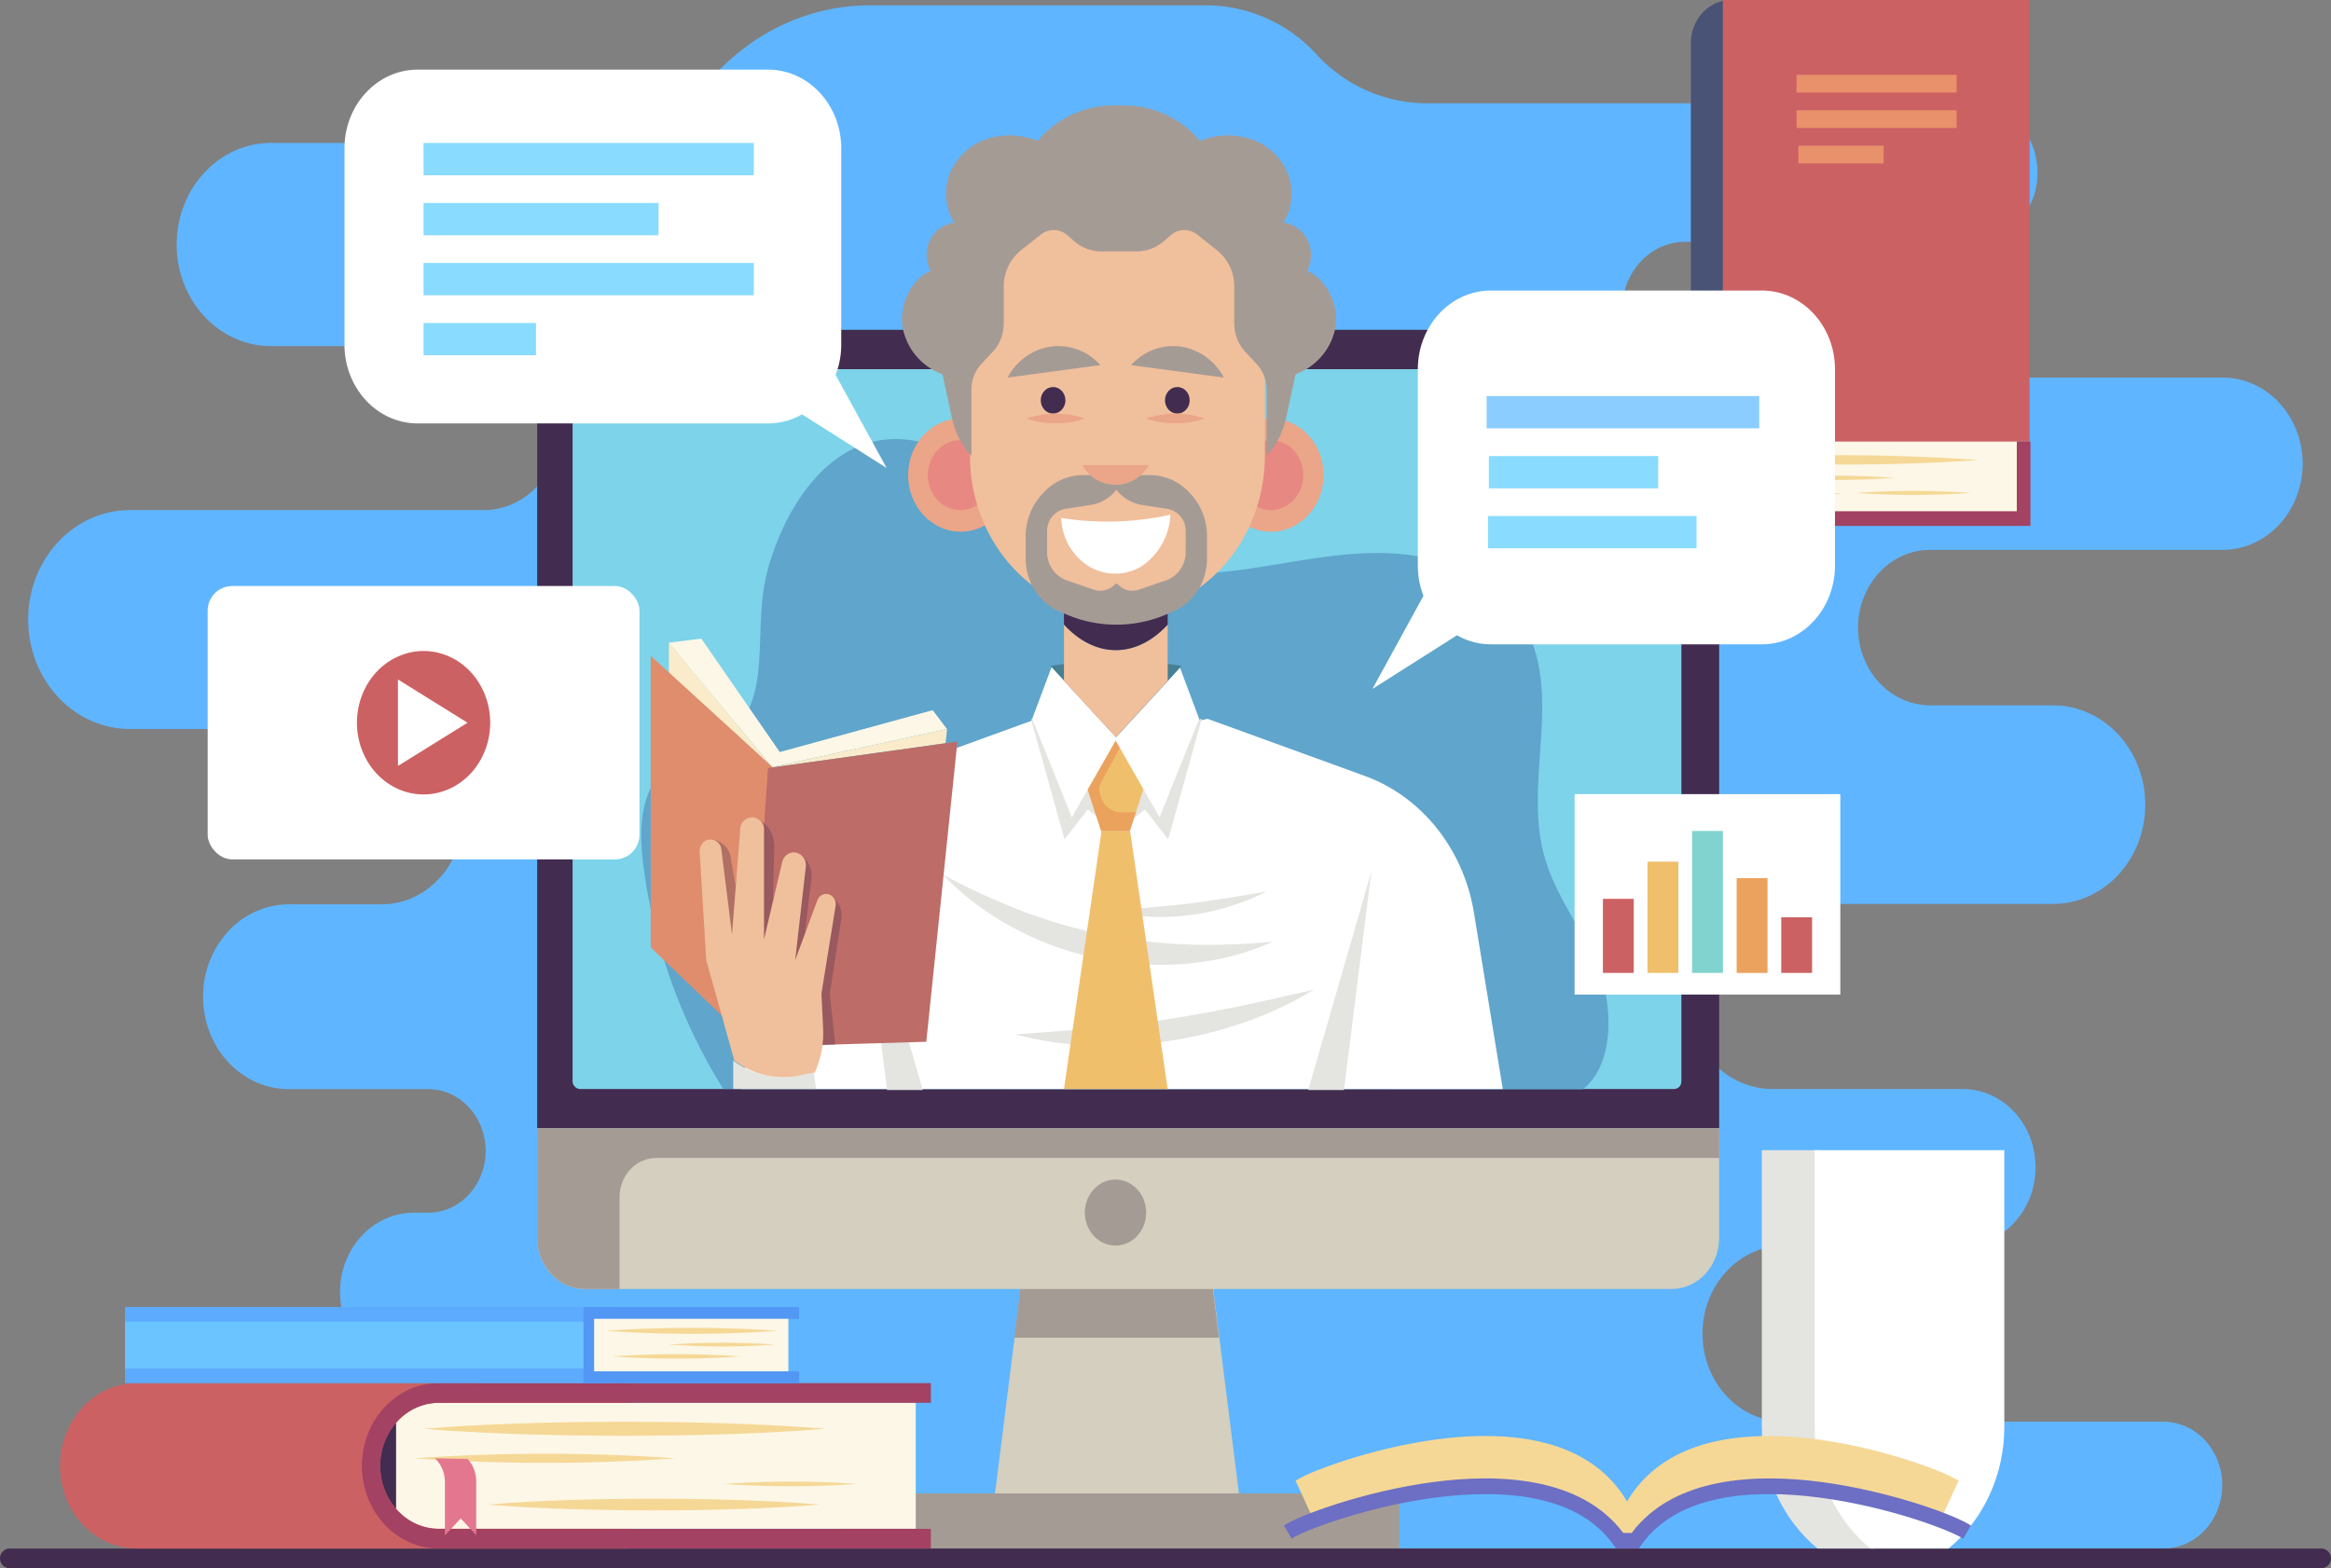 <svg xmlns="http://www.w3.org/2000/svg" width="948.493" height="638.245" viewBox="0 0 948.493 638.245">
  <rect x="0" y="0" width="948.493" height="638.245" fill="#808080" stroke="none"/>
  <g id="OBJECT" transform="translate(-56.5 -50.9)">
    <path id="Path_548" data-name="Path 548" d="M151.753,680.317H933c13.24,0,23.973-11.554,23.973-25.806h0c0-14.252-10.733-25.806-23.973-25.806H778.8c-18.4,0-33.309-16.053-33.309-35.855h0c.008-19.8,14.919-35.839,33.309-35.839H851.42c16.343-.009,29.586-14.272,29.586-31.864h0c0-17.589-13.246-31.848-29.586-31.848H774.155c-19.325,0-34.992-16.864-34.992-37.666h0c0-20.8,15.666-37.666,34.992-37.666H888.124c20.726-.009,37.523-18.1,37.523-40.407h0c0-22.285-16.761-40.363-37.463-40.407h-50c-16.233,0-29.393-14.166-29.393-31.64h0c0-17.474,13.16-31.64,29.393-31.64H957.124c17.987-.009,32.565-15.708,32.565-35.07h0c0-19.36-14.58-35.054-32.565-35.054h-218.7c-14.166-.009-25.647-12.368-25.656-27.617h0c.008-15.249,11.49-27.608,25.656-27.617H855.6a25.268,25.268,0,0,0,18.534-8.247,29.309,29.309,0,0,0,7.672-19.946h0c0-15.571-11.726-28.194-26.192-28.194H633.073A61.094,61.094,0,0,1,588.4,72.189h0a60.994,60.994,0,0,0-44.67-19.939H406.745c-23.594-.021-46.227,10.059-62.91,28.017h0c-16.659,17.927-39.25,28-62.806,28h-118c-21.214,0-38.41,18.517-38.4,41.353h0c.008,22.823,17.2,41.321,38.4,41.321h86.451c17.121,0,31,14.941,31,33.371h0c.008,18.436-13.874,33.387-31,33.387H105.594c-22.861,0-41.394,19.95-41.394,44.559h0c.025,24.59,18.55,44.511,41.394,44.51h102.4c18.3.018,33.125,16.009,33.1,35.711h0c-.008,19.69-14.839,35.647-33.13,35.647H170.336A33.705,33.705,0,0,0,145.6,429.136a39.1,39.1,0,0,0-10.227,26.626h0c0,20.758,15.633,37.586,34.917,37.586h56.7c12.9,0,23.356,11.262,23.347,25.148h0c0,13.88-10.453,25.132-23.348,25.132h-5.956c-16.558.053-29.952,14.521-29.944,32.345h0c.008,17.84,13.445,32.3,30.018,32.3h15.143c9.484.009,17.168,8.287,17.168,18.5h0c0,10.206-7.686,18.481-17.168,18.481h-84.5c-9.046,0-16.379,7.894-16.379,17.631h0c.1,9.662,7.4,17.439,16.379,17.439Z" transform="translate(3.765 0.814)" fill="#5fb5ff"/>
    <path id="Path_549" data-name="Path 549" d="M539.73,179.75V163h141.2v34.349H556.109C547.075,197.349,539.746,189.474,539.73,179.75Z" transform="translate(201.761 67.577)" fill="#a34262"/>
    <path id="Path_550" data-name="Path 550" d="M539.73,175.991v-16.7h135.5v34.333H556.109C547.063,193.623,539.73,185.729,539.73,175.991Z" transform="translate(201.911 65.34)" fill="#fdf7e7"/>
    <path id="Path_551" data-name="Path 551" d="M539.73,68.531V247.775a17.842,17.842,0,0,1,4.656-12.164,15.381,15.381,0,0,1,11.291-5.034h.432V50.9C547.063,50.9,539.73,58.794,539.73,68.531Z" transform="translate(204.785)" fill="#495375"/>
    <rect id="Rectangle_271" data-name="Rectangle 271" width="124.823" height="179.709" transform="translate(757.523 50.9)" fill="#cc6164"/>
    <path id="Path_552" data-name="Path 552" d="M655.766,168.468a771.5,771.5,0,0,0-108.206-.176,776.441,776.441,0,0,0,108.206.176Z" transform="translate(205.898 69.674)" fill="#f5d896"/>
    <path id="Path_553" data-name="Path 553" d="M613.442,172.56a354.852,354.852,0,0,0-49.882,0,354.875,354.875,0,0,0,49.882,0Z" transform="translate(214.088 72.811)" fill="#f5d896"/>
    <path id="Path_554" data-name="Path 554" d="M597.38,176.537a333.2,333.2,0,0,0-46.65,0,333.2,333.2,0,0,0,46.65,0Z" transform="translate(208.747 75.245)" fill="#f5d896"/>
    <path id="Path_555" data-name="Path 555" d="M634.21,176.367a333.2,333.2,0,0,0-46.65,0A333.208,333.208,0,0,0,634.21,176.367Z" transform="translate(224.303 75.142)" fill="#f5d896"/>
    <rect id="Rectangle_272" data-name="Rectangle 272" width="65.144" height="7.213" transform="translate(787.521 81.354)" fill="#e8916a"/>
    <rect id="Rectangle_273" data-name="Rectangle 273" width="65.144" height="7.213" transform="translate(787.521 95.779)" fill="#e8916a"/>
    <rect id="Rectangle_274" data-name="Rectangle 274" width="34.694" height="7.213" transform="translate(788.273 110.205)" fill="#e8916a"/>
    <path id="Path_556" data-name="Path 556" d="M440.927,468.174H341.67L354.386,366.94h73.825Z" transform="translate(119.702 190.517)" fill="#d4cfbe"/>
    <path id="Path_557" data-name="Path 557" d="M425.6,366.94H351.775l-4.765,37.843h83.354Z" transform="translate(122.179 190.517)" fill="#a59b95"/>
    <rect id="Rectangle_275" data-name="Rectangle 275" width="227.326" height="22.44" transform="translate(398.555 658.692)" fill="#a59b95"/>
    <path id="Path_558" data-name="Path 558" d="M694.447,155.477c0-11.508-8.666-20.837-19.357-20.837H232.857c-10.691,0-19.357,9.329-19.357,20.837V459.661H694.447Z" transform="translate(61.584 50.481)" fill="#422c4f"/>
    <rect id="Rectangle_276" data-name="Rectangle 276" width="451.167" height="292.964" rx="3" transform="translate(289.492 201.149)" fill="#7dd3e9"/>
    <path id="Path_559" data-name="Path 559" d="M276.218,426.908a226.072,226.072,0,0,1-32.624-91.874c-1.578-13.047-1.34-28.146,7.743-36.865,7.445-7.133,18.493-7.886,26.5-14.153,6.879-5.385,10.721-14.345,12.091-23.369,2.308-15.4.223-30.454,4.571-45.841,6.581-23.225,22.186-48.694,46.308-52.044,17.3-2.4,34.128,6.988,48.288,17.952s27.368,24.042,43.658,30.742c19.119,7.918,40.411,6.3,60.677,3.206s40.694-7.678,61.049-5.209,41.2,13.48,49.911,33.435c11.778,26.96-1.876,59.673,5.658,88.348,4.348,16.541,15.337,30.053,21.873,45.729s6.954,40.071-5.956,50.056Z" transform="translate(74.6 67.205)" fill="#5fa5cc"/>
    <path id="Path_560" data-name="Path 560" d="M213.5,337.42v44.526c0,11.508,8.666,20.837,19.357,20.837H675.09c10.691,0,19.357-9.329,19.357-20.837V337.42Z" transform="translate(61.584 172.722)" fill="#d4cfbe"/>
    <ellipse id="Ellipse_41" data-name="Ellipse 41" cx="12.478" cy="13.432" rx="12.478" ry="13.432" transform="translate(497.921 530.962)" fill="#a59b95"/>
    <path id="Path_561" data-name="Path 561" d="M694.447,337.42H213.5v44.526c0,11.508,8.666,20.837,19.357,20.837H247V365.469c0-8.852,6.667-16.028,14.89-16.028H694.447Z" transform="translate(61.584 172.722)" fill="#a59b95"/>
    <path id="Path_562" data-name="Path 562" d="M568.979,312.3c-4.244-25.9-21.283-47.24-44.432-55.65L460.594,233.42l-34.738,7.485-34.738-7.485-63.953,23.225c-23.149,8.41-40.188,29.75-44.432,55.65L271,384.086H580.712Z" transform="translate(87.277 110.028)" fill="#fff"/>
    <path id="Path_563" data-name="Path 563" d="M313.417,361.127,302.25,272.17l25.685,88.957Z" transform="translate(104.039 133.387)" fill="#e4e4e0"/>
    <path id="Path_564" data-name="Path 564" d="M445.018,361.127l11.168-88.957L430.5,361.127Z" transform="translate(158.335 133.387)" fill="#e4e4e0"/>
    <path id="Path_565" data-name="Path 565" d="M461.412,300.272a274.206,274.206,0,0,1-32.758,1.2,208.948,208.948,0,0,1-71.546-14.538A285.309,285.309,0,0,1,327.03,272.96,114.045,114.045,0,0,0,354.279,293.8a125.64,125.64,0,0,0,74.658,15.179A107.049,107.049,0,0,0,461.412,300.272Z" transform="translate(113.054 133.864)" fill="#e4e4e0"/>
    <path id="Path_566" data-name="Path 566" d="M438.26,277.29c-9.1,1.475-20.682,3.59-32.371,4.969s-23.407,2.116-32.579,2.853A95.625,95.625,0,0,0,438.26,277.29Z" transform="translate(133.53 136.474)" fill="#e4e4e0"/>
    <path id="Path_567" data-name="Path 567" d="M469.262,302.19c-8.487,1.891-18.106,4.167-28.291,6.315s-21.144,4.183-32.073,5.834-21.9,2.885-32.311,3.815-20.25,1.6-28.887,2.26a139.781,139.781,0,0,0,28.991,4.392,171.294,171.294,0,0,0,65.844-9.873A143.508,143.508,0,0,0,469.262,302.19Z" transform="translate(121.893 151.484)" fill="#e4e4e0"/>
    <path id="Path_568" data-name="Path 568" d="M386.408,240.905,351.67,233.42,365.309,282.5l9.47-12.214,3.991,3.206h15.277l3.99-3.206,9.47,12.214,13.639-49.079Z" transform="translate(124.343 110.028)" fill="#e4e4e0"/>
    <path id="Path_569" data-name="Path 569" d="M378.819,238.09,367.19,258.446l5.822,17.839h11.614l5.822-17.839Z" transform="translate(131.567 112.843)" fill="#f0bf6c"/>
    <path id="Path_570" data-name="Path 570" d="M387.736,261.92H376.122L360.83,366.905h42.2Z" transform="translate(128.604 127.208)" fill="#f0bf6c"/>
    <path id="Path_571" data-name="Path 571" d="M378.829,238.09l2.07,3.606-8.026,14.954a5.768,5.768,0,0,0-.4,4.472l.432,1.314a8.65,8.65,0,0,0,8.1,6.235h6.09l-2.487,7.613H372.992l-5.822-17.839Z" transform="translate(131.606 112.843)" fill="#eba25d"/>
    <path id="Path_572" data-name="Path 572" d="M359.725,220l26.683,29L367.8,281.581,351.67,241.51Z" transform="translate(124.837 101.938)" fill="#fff"/>
    <path id="Path_573" data-name="Path 573" d="M401.683,220,375,249l18.613,32.585,16.126-40.071Z" transform="translate(134.704 101.938)" fill="#fff"/>
    <path id="Path_574" data-name="Path 574" d="M383.763,217.42l-26.683,4.135,26.683,29,26.683-29Z" transform="translate(126.859 100.383)" fill="#468094"/>
    <path id="Path_575" data-name="Path 575" d="M360.83,209.49v22.92l21.1,22.92,21.1-22.92V209.49c-6.045,6.572-13.3,10.4-21.1,10.4S366.875,216.062,360.83,209.49Z" transform="translate(128.604 95.602)" fill="#f0bf9c"/>
    <path id="Path_576" data-name="Path 576" d="M360.83,183.42v41.786c6.045,6.572,13.3,10.4,21.1,10.4s15.054-3.831,21.1-10.4V183.42Z" transform="translate(128.604 79.886)" fill="#422c4f"/>
    <ellipse id="Ellipse_42" data-name="Ellipse 42" cx="21.397" cy="23.033" rx="21.397" ry="23.033" transform="translate(426.022 221.232)" fill="#eba588"/>
    <ellipse id="Ellipse_43" data-name="Ellipse 43" cx="13.222" cy="14.233" rx="13.222" ry="14.233" transform="translate(434.036 230.032)" fill="#e78882"/>
    <ellipse id="Ellipse_44" data-name="Ellipse 44" cx="21.397" cy="23.033" rx="21.397" ry="23.033" transform="translate(552.274 221.232)" fill="#eba588"/>
    <ellipse id="Ellipse_45" data-name="Ellipse 45" cx="13.222" cy="14.233" rx="13.222" ry="14.233" transform="translate(560.355 230.032)" fill="#e78882"/>
    <path id="Path_577" data-name="Path 577" d="M394.707,100.42c-33.141,0-60.007,28.92-60.007,64.594v41.513c0,35.674,26.866,64.594,60.007,64.594s60.007-28.92,60.007-64.594V165.014C454.713,129.34,427.848,100.42,394.707,100.42Z" transform="translate(116.474 29.852)" fill="#f0bf9c"/>
    <path id="Path_578" data-name="Path 578" d="M417.493,179.378l-.7-.737a21.708,21.708,0,0,0-15.888-7.1H373.374a21.73,21.73,0,0,0-15.9,7.149l-.7.737a25.225,25.225,0,0,0-6.581,17.118v8.928c0,9.446,5.351,17.937,13.5,21.43l2.979,1.3a51.635,51.635,0,0,0,40.828,0l2.978-1.3c8.154-3.492,13.5-11.984,13.505-21.43v-8.928A25.245,25.245,0,0,0,417.493,179.378ZM415.3,202.731a12.138,12.138,0,0,1-7.907,11.62l-11.2,3.831a8.012,8.012,0,0,1-8.338-2.052,1,1,0,0,0-1.489,0,8.013,8.013,0,0,1-8.338,2.052l-11.2-3.831a12.138,12.138,0,0,1-7.907-11.62V194.38a9.009,9.009,0,0,1,7.341-9.1l10.423-1.6a16.386,16.386,0,0,0,10.423-6.187,16.386,16.386,0,0,0,10.423,6.187l10.423,1.6a9.009,9.009,0,0,1,7.341,9.1Z" transform="translate(123.657 72.725)" fill="#a59b95"/>
    <path id="Path_579" data-name="Path 579" d="M365.92,169a15.405,15.405,0,0,0,27.04,0Z" transform="translate(130.975 71.194)" fill="#eba588"/>
    <path id="Path_580" data-name="Path 580" d="M404.492,181.6a119.608,119.608,0,0,1-44.4,1.314,23.872,23.872,0,0,0,11.356,19.755,20.585,20.585,0,0,0,21.58-.281A26.73,26.73,0,0,0,404.492,181.6Z" transform="translate(128.259 78.789)" fill="#fff"/>
    <path id="Path_581" data-name="Path 581" d="M480.608,144.951a13.683,13.683,0,0,0,.208-12.454,12.591,12.591,0,0,0-9.9-7.1,22.2,22.2,0,0,0,1.489-20.837,24.756,24.756,0,0,0-15.337-13.432,30.356,30.356,0,0,0-20.057.978A40.208,40.208,0,0,0,406.456,77.68h-4.884a40.208,40.208,0,0,0-30.554,14.425,30.356,30.356,0,0,0-20.057-.978,24.756,24.756,0,0,0-15.337,13.432,22.2,22.2,0,0,0,1.489,20.837,12.561,12.561,0,0,0-9.9,7.1,13.683,13.683,0,0,0,.208,12.454c-7.847,3.382-12.88,13.961-11.406,22.9a25.343,25.343,0,0,0,16.245,19.234l3.886,17.9a32.793,32.793,0,0,0,7.907,15.291v-27.04a15,15,0,0,1,3.933-10.212l4.748-5.095a16.964,16.964,0,0,0,4.467-11.508V151.442a18.843,18.843,0,0,1,6.939-14.762l8.085-6.411a8.439,8.439,0,0,1,10.944.289l2.546,2.228a16.834,16.834,0,0,0,11.153,4.28H411.34a16.834,16.834,0,0,0,11.153-4.28l2.546-2.228a8.439,8.439,0,0,1,10.944-.288l8.085,6.411a18.842,18.842,0,0,1,6.939,14.762v14.986a16.964,16.964,0,0,0,4.467,11.508l4.75,5.1a15,15,0,0,1,3.931,10.21v26.992a32.792,32.792,0,0,0,7.907-15.291l3.886-17.9a25.165,25.165,0,0,0,16.245-19.234C493.667,158.8,488.455,148.333,480.608,144.951Z" transform="translate(107.727 16.144)" fill="#a59b95"/>
    <path id="Path_582" data-name="Path 582" d="M362.369,138.964a23.9,23.9,0,0,0-17.689,12.63l37.7-5.065A22.853,22.853,0,0,0,362.369,138.964Z" transform="translate(121.84 52.969)" fill="#a59b95"/>
    <ellipse id="Ellipse_46" data-name="Ellipse 46" cx="5.018" cy="5.402" rx="5.018" ry="5.402" transform="translate(479.991 208.41)" fill="#422c4f"/>
    <path id="Path_583" data-name="Path 583" d="M400.012,138.964a23.9,23.9,0,0,1,17.689,12.63L380,146.529A22.853,22.853,0,0,1,400.012,138.964Z" transform="translate(136.774 52.969)" fill="#a59b95"/>
    <ellipse id="Ellipse_47" data-name="Ellipse 47" cx="5.018" cy="5.402" rx="5.018" ry="5.402" transform="translate(530.545 208.41)" fill="#422c4f"/>
    <path id="Path_584" data-name="Path 584" d="M373.744,157.914a36.847,36.847,0,0,0-23.824,0A36.847,36.847,0,0,0,373.744,157.914Z" transform="translate(124.246 63.318)" fill="#eba588"/>
    <path id="Path_585" data-name="Path 585" d="M384.08,157.914a36.848,36.848,0,0,1,23.824,0,36.847,36.847,0,0,1-23.824,0Z" transform="translate(138.711 63.318)" fill="#eba588"/>
    <path id="Path_586" data-name="Path 586" d="M276.25,254.782l3.172-6.011,64.042-17.551,5.867,7.71Z" transform="translate(92.533 108.702)" fill="#fdf7e7"/>
    <path id="Path_587" data-name="Path 587" d="M290.147,265.735,247.83,214.717l13.207-1.667,32.281,46.674Z" transform="translate(80.822 97.748)" fill="#fdf7e7"/>
    <path id="Path_588" data-name="Path 588" d="M247.83,214.09v12.358l42.317,38.66Z" transform="translate(80.851 98.375)" fill="#faeccb"/>
    <path id="Path_589" data-name="Path 589" d="M349.33,236.03l-.61,5.738-72.47,10.114Z" transform="translate(92.533 111.601)" fill="#faeccb"/>
    <path id="Path_590" data-name="Path 590" d="M292.671,263.1l-50-45.681V336.077l42.183,40.551L292.671,263.1Z" transform="translate(78.602 100.383)" fill="#df8d6d"/>
    <path id="Path_591" data-name="Path 591" d="M278.817,249.965,271,363.493h0l72.217-2.132L355.873,239.21Z" transform="translate(90.195 113.518)" fill="#bd6c67"/>
    <path id="Path_592" data-name="Path 592" d="M264.633,340.453l-4.973-73.089h0a8.81,8.81,0,0,1,8.472,7.644l1.8,10.821,6.611-27.408h0c5.436.917,9.4,6.036,9.247,11.957l-.521,21.237,9.425-18.7h0a9.885,9.885,0,0,1,6.209,10.595l-2.621,21.622,9.679-15.323h0a9.594,9.594,0,0,1,5.078,10.13l-4.661,30.293,2.263,20.757-34.1,1.01Z" transform="translate(85.742 125.098)" fill="#422c4f" opacity="0.3"/>
    <path id="Path_593" data-name="Path 593" d="M270.8,357.374l-11.421-40.84-2.665-44.03a5.027,5.027,0,0,1,1.221-3.567,4.322,4.322,0,0,1,3.246-1.5h0a4.591,4.591,0,0,1,4.378,4.119l4.318,34.557,3.35-42.908a5,5,0,0,1,4.824-4.808h0a5.05,5.05,0,0,1,4.854,5.225v44.462l7.371-31.367a5.242,5.242,0,0,1,2.236-3.252,4.586,4.586,0,0,1,3.72-.579h0a5.283,5.283,0,0,1,3.678,5.754L295.59,316.5l9.053-24.363a3.833,3.833,0,0,1,4.765-2.324h0a4.256,4.256,0,0,1,2.621,4.728l-5.748,35.615.67,14.153a39.522,39.522,0,0,1-3.395,18.032h0l-5.837,1.25a32.869,32.869,0,0,1-26.921-6.219Z" transform="translate(84.477 125.086)" fill="#f0bf9c"/>
    <path id="Path_594" data-name="Path 594" d="M266.17,320.15h0a32.864,32.864,0,0,0,26.921,6.171l5.837-1.25.983,6.684H266.17Z" transform="translate(88.686 162.311)" fill="#e4e4e0"/>
    <path id="Path_595" data-name="Path 595" d="M1001.271,452.114H60.222a4.018,4.018,0,0,1,0-8.014h941.048a4.018,4.018,0,0,1,0,8.014Z" transform="translate(0 237.031)" fill="#422c4f"/>
    <path id="Path_596" data-name="Path 596" d="M304.41,410.114V402.1H104.169C86.9,402.1,72.9,417.17,72.9,435.759h0c0,18.59,14,33.659,31.269,33.659H304.41Z" transform="translate(8.02 211.712)" fill="#cc6164"/>
    <path id="Path_597" data-name="Path 597" d="M160.4,429.689a26.58,26.58,0,0,0,6.477,17.471V412.17A26.6,26.6,0,0,0,160.4,429.689Z" transform="translate(50.807 217.783)" fill="#422c4f"/>
    <path id="Path_598" data-name="Path 598" d="M182.1,407.118a23.07,23.07,0,0,0-17.347,8.126v34.99A22.942,22.942,0,0,0,182.1,458.36H376.188V407.07Z" transform="translate(52.934 214.708)" fill="#fdf7e7"/>
    <path id="Path_599" data-name="Path 599" d="M186.669,402.1c-17.269,0-31.269,15.07-31.269,33.659h0c0,18.59,14,33.659,31.269,33.659H386.91V461.4H186.669c-13.158,0-23.824-11.482-23.824-25.645s10.666-25.645,23.824-25.645H386.91V402.1Z" transform="translate(48.362 211.712)" fill="#a34262"/>
    <path id="Path_600" data-name="Path 600" d="M335.668,414.766c-45.132-3.815-118.286-3.815-163.418,0C217.382,418.581,290.536,418.581,335.668,414.766Z" transform="translate(56.602 217.623)" fill="#f5d896"/>
    <path id="Path_601" data-name="Path 601" d="M275.841,421.891a756.025,756.025,0,0,0-106.091,0,760.913,760.913,0,0,0,106.091,0Z" transform="translate(55.379 222.52)" fill="#f5d896"/>
    <path id="Path_602" data-name="Path 602" d="M324.877,433.844c-37.314-3.206-97.812-3.206-135.127,0C227.064,436.986,287.562,436.986,324.877,433.844Z" transform="translate(65.159 229.399)" fill="#f5d896"/>
    <path id="Path_603" data-name="Path 603" d="M317.726,428.047a383.925,383.925,0,0,0-53.976,0A388.889,388.889,0,0,0,317.726,428.047Z" transform="translate(87.463 226.781)" fill="#f5d896"/>
    <path id="Path_604" data-name="Path 604" d="M175.38,421.19l.536.577a13.338,13.338,0,0,1,3.484,9.072v21.734l6.433-6.908,6.3,6.78V430.5a13.335,13.335,0,0,0-3.5-9.072h0Z" transform="translate(58.132 223.22)" fill="#e47790"/>
    <rect id="Rectangle_277" data-name="Rectangle 277" width="198.037" height="30.983" transform="translate(107.364 582.83)" fill="#5dabff"/>
    <rect id="Rectangle_278" data-name="Rectangle 278" width="198.037" height="18.993" transform="translate(107.364 588.824)" fill="#6bc4ff"/>
    <path id="Path_605" data-name="Path 605" d="M223.66,382.77v30.983h87.747v-4.809h-83.28V387.578h83.28V382.77Z" transform="translate(70.265 200.06)" fill="#5297f4"/>
    <rect id="Rectangle_279" data-name="Rectangle 279" width="79.036" height="21.366" transform="translate(298.261 587.638)" fill="#fdf7e7"/>
    <path id="Path_606" data-name="Path 606" d="M300.042,389.271a502.467,502.467,0,0,0-70.162,0A502.449,502.449,0,0,0,300.042,389.271Z" transform="translate(73.032 203.24)" fill="#f5d896"/>
    <path id="Path_607" data-name="Path 607" d="M291.051,392.595a308.139,308.139,0,0,0-43.181,0,308.14,308.14,0,0,0,43.181,0Z" transform="translate(80.86 205.526)" fill="#f5d896"/>
    <path id="Path_608" data-name="Path 608" d="M284.049,395.654a374.813,374.813,0,0,0-52.308,0,374.8,374.8,0,0,0,52.308,0Z" transform="translate(73.968 207.276)" fill="#f5d896"/>
    <path id="Path_609" data-name="Path 609" d="M583.833,455.619V342.94H560.5V455.619c0,19.4,8.393,37.688,22.7,49.47l23.324-.007c-14.306-11.785-22.7-30.071-22.692-49.463Z" transform="translate(212.889 176.049)" fill="#e4e4e0"/>
    <path id="Path_610" data-name="Path 610" d="M653.345,455.619V342.94H576.17V455.619c0,19.4,8.393,37.688,22.7,49.47l31.782-.007C644.959,493.3,653.348,475.01,653.345,455.619Z" transform="translate(218.718 176.049)" fill="#fff"/>
    <path id="Path_611" data-name="Path 611" d="M566.559,448.742c-21.918-51.883-101.386-30.149-128.516-19.555a61.45,61.45,0,0,0-9.693,4.5l7.579,16.525L486,437.538l30.837-2.548,29.08,8.543,11,6.764,9.634,8.88Z" transform="translate(155.318 219.807)" fill="#f5d896"/>
    <path id="Path_612" data-name="Path 612" d="M521.18,448.742c21.9-51.883,101.371-30.149,128.516-19.555a60.418,60.418,0,0,1,9.678,4.5l-7.564,16.525-50.09-12.678-30.837-2.548-29.11,8.543-11,6.764-9.619,8.88Z" transform="translate(194.079 219.807)" fill="#f5d896"/>
    <path id="Path_613" data-name="Path 613" d="M645.96,427.748c-25.73-3.4-59.783-2.468-77.175,20.741h-3.44c-17.377-23.209-51.43-24.139-77.175-20.741-28.008,3.7-54.914,13.64-60.9,17.727l3.157,5.353c9.753-6.652,102.071-38.836,131.121,2.741l.893,1.266h9.232l.878-1.266c29.05-41.593,121.383-9.393,131.121-2.741l3.157-5.353C700.844,441.388,674.042,431.451,645.96,427.748Z" transform="translate(151.651 226.295)" fill="#6c6fc3"/>
    <path id="Path_614" data-name="Path 614" d="M371.25,230.722l-20.772-37.907a33.9,33.9,0,0,0,2.293-12.31V100.637c0-17.7-13.333-32.056-29.78-32.056H180.42c-16.447,0-29.78,14.352-29.78,32.057v79.869c0,17.7,13.333,32.057,29.78,32.057H322.992a27.92,27.92,0,0,0,13.833-3.687Z" transform="translate(46.034 10.658)" fill="#fff"/>
    <path id="Path_617" data-name="Path 617" d="M0,0H134.382V13.143H0Z" transform="translate(228.852 109.083)" fill="#89dbff"/>
    <rect id="Rectangle_281" data-name="Rectangle 281" width="95.609" height="13.143" transform="translate(228.852 133.51)" fill="#89dbff"/>
    <rect id="Rectangle_282" data-name="Rectangle 282" width="134.382" height="13.143" transform="translate(228.852 157.921)" fill="#89dbff"/>
    <rect id="Rectangle_283" data-name="Rectangle 283" width="45.742" height="13.143" transform="translate(228.852 182.348)" fill="#89dbff"/>
    <path id="Path_615" data-name="Path 615" d="M451.2,286.828l20.772-37.907a33.988,33.988,0,0,1-2.293-12.326V156.727c0-17.7,13.333-32.057,29.78-32.057H609.644c16.447,0,29.78,14.352,29.78,32.057V236.6c0,17.7-13.333,32.057-29.78,32.057H499.458a27.752,27.752,0,0,1-13.833-3.687Z" transform="translate(163.739 44.47)" fill="#fff"/>
    <rect id="Rectangle_284" data-name="Rectangle 284" width="110.931" height="13.143" transform="translate(661.413 212.08)" fill="#8bcdff"/>
    <rect id="Rectangle_285" data-name="Rectangle 285" width="68.926" height="13.143" transform="translate(662.324 236.507)" fill="#89dbff"/>
    <rect id="Rectangle_286" data-name="Rectangle 286" width="84.843" height="13.143" transform="translate(661.985 260.918)" fill="#89dbff"/>
    <rect id="Rectangle_287" data-name="Rectangle 287" width="175.702" height="111.252" rx="10" transform="translate(141.001 289.4)" fill="#fff"/>
    <path id="Path_638" data-name="Path 638" d="M27.418-.733c15.143-.4,27.09,12.2,26.685,28.151S41.1,56.63,25.953,57.035-1.138,44.836-.733,28.884,12.276-.328,27.418-.733Z" transform="translate(193.428 329.238) rotate(-22.5)" fill="#cc6164"/>
    <path id="Path_616" data-name="Path 616" d="M193.556,241.029l-28.306-17.6v35.182Z" transform="translate(53.179 104.006)" fill="#fff"/>
    <rect id="Rectangle_288" data-name="Rectangle 288" width="108.116" height="81.568" transform="translate(697.214 374.094)" fill="#fff"/>
    <rect id="Rectangle_289" data-name="Rectangle 289" width="12.552" height="30.133" transform="translate(708.73 416.713)" fill="#cc6164"/>
    <rect id="Rectangle_290" data-name="Rectangle 290" width="12.552" height="45.264" transform="translate(726.871 401.582)" fill="#f0bf6c"/>
    <rect id="Rectangle_291" data-name="Rectangle 291" width="12.552" height="57.782" transform="translate(745.012 389.08)" fill="#81d3cf"/>
    <rect id="Rectangle_292" data-name="Rectangle 292" width="12.552" height="38.564" transform="translate(763.153 408.298)" fill="#eba25d"/>
    <rect id="Rectangle_293" data-name="Rectangle 293" width="12.552" height="22.632" transform="translate(781.295 424.214)" fill="#cc6164"/>
  </g>
</svg>
